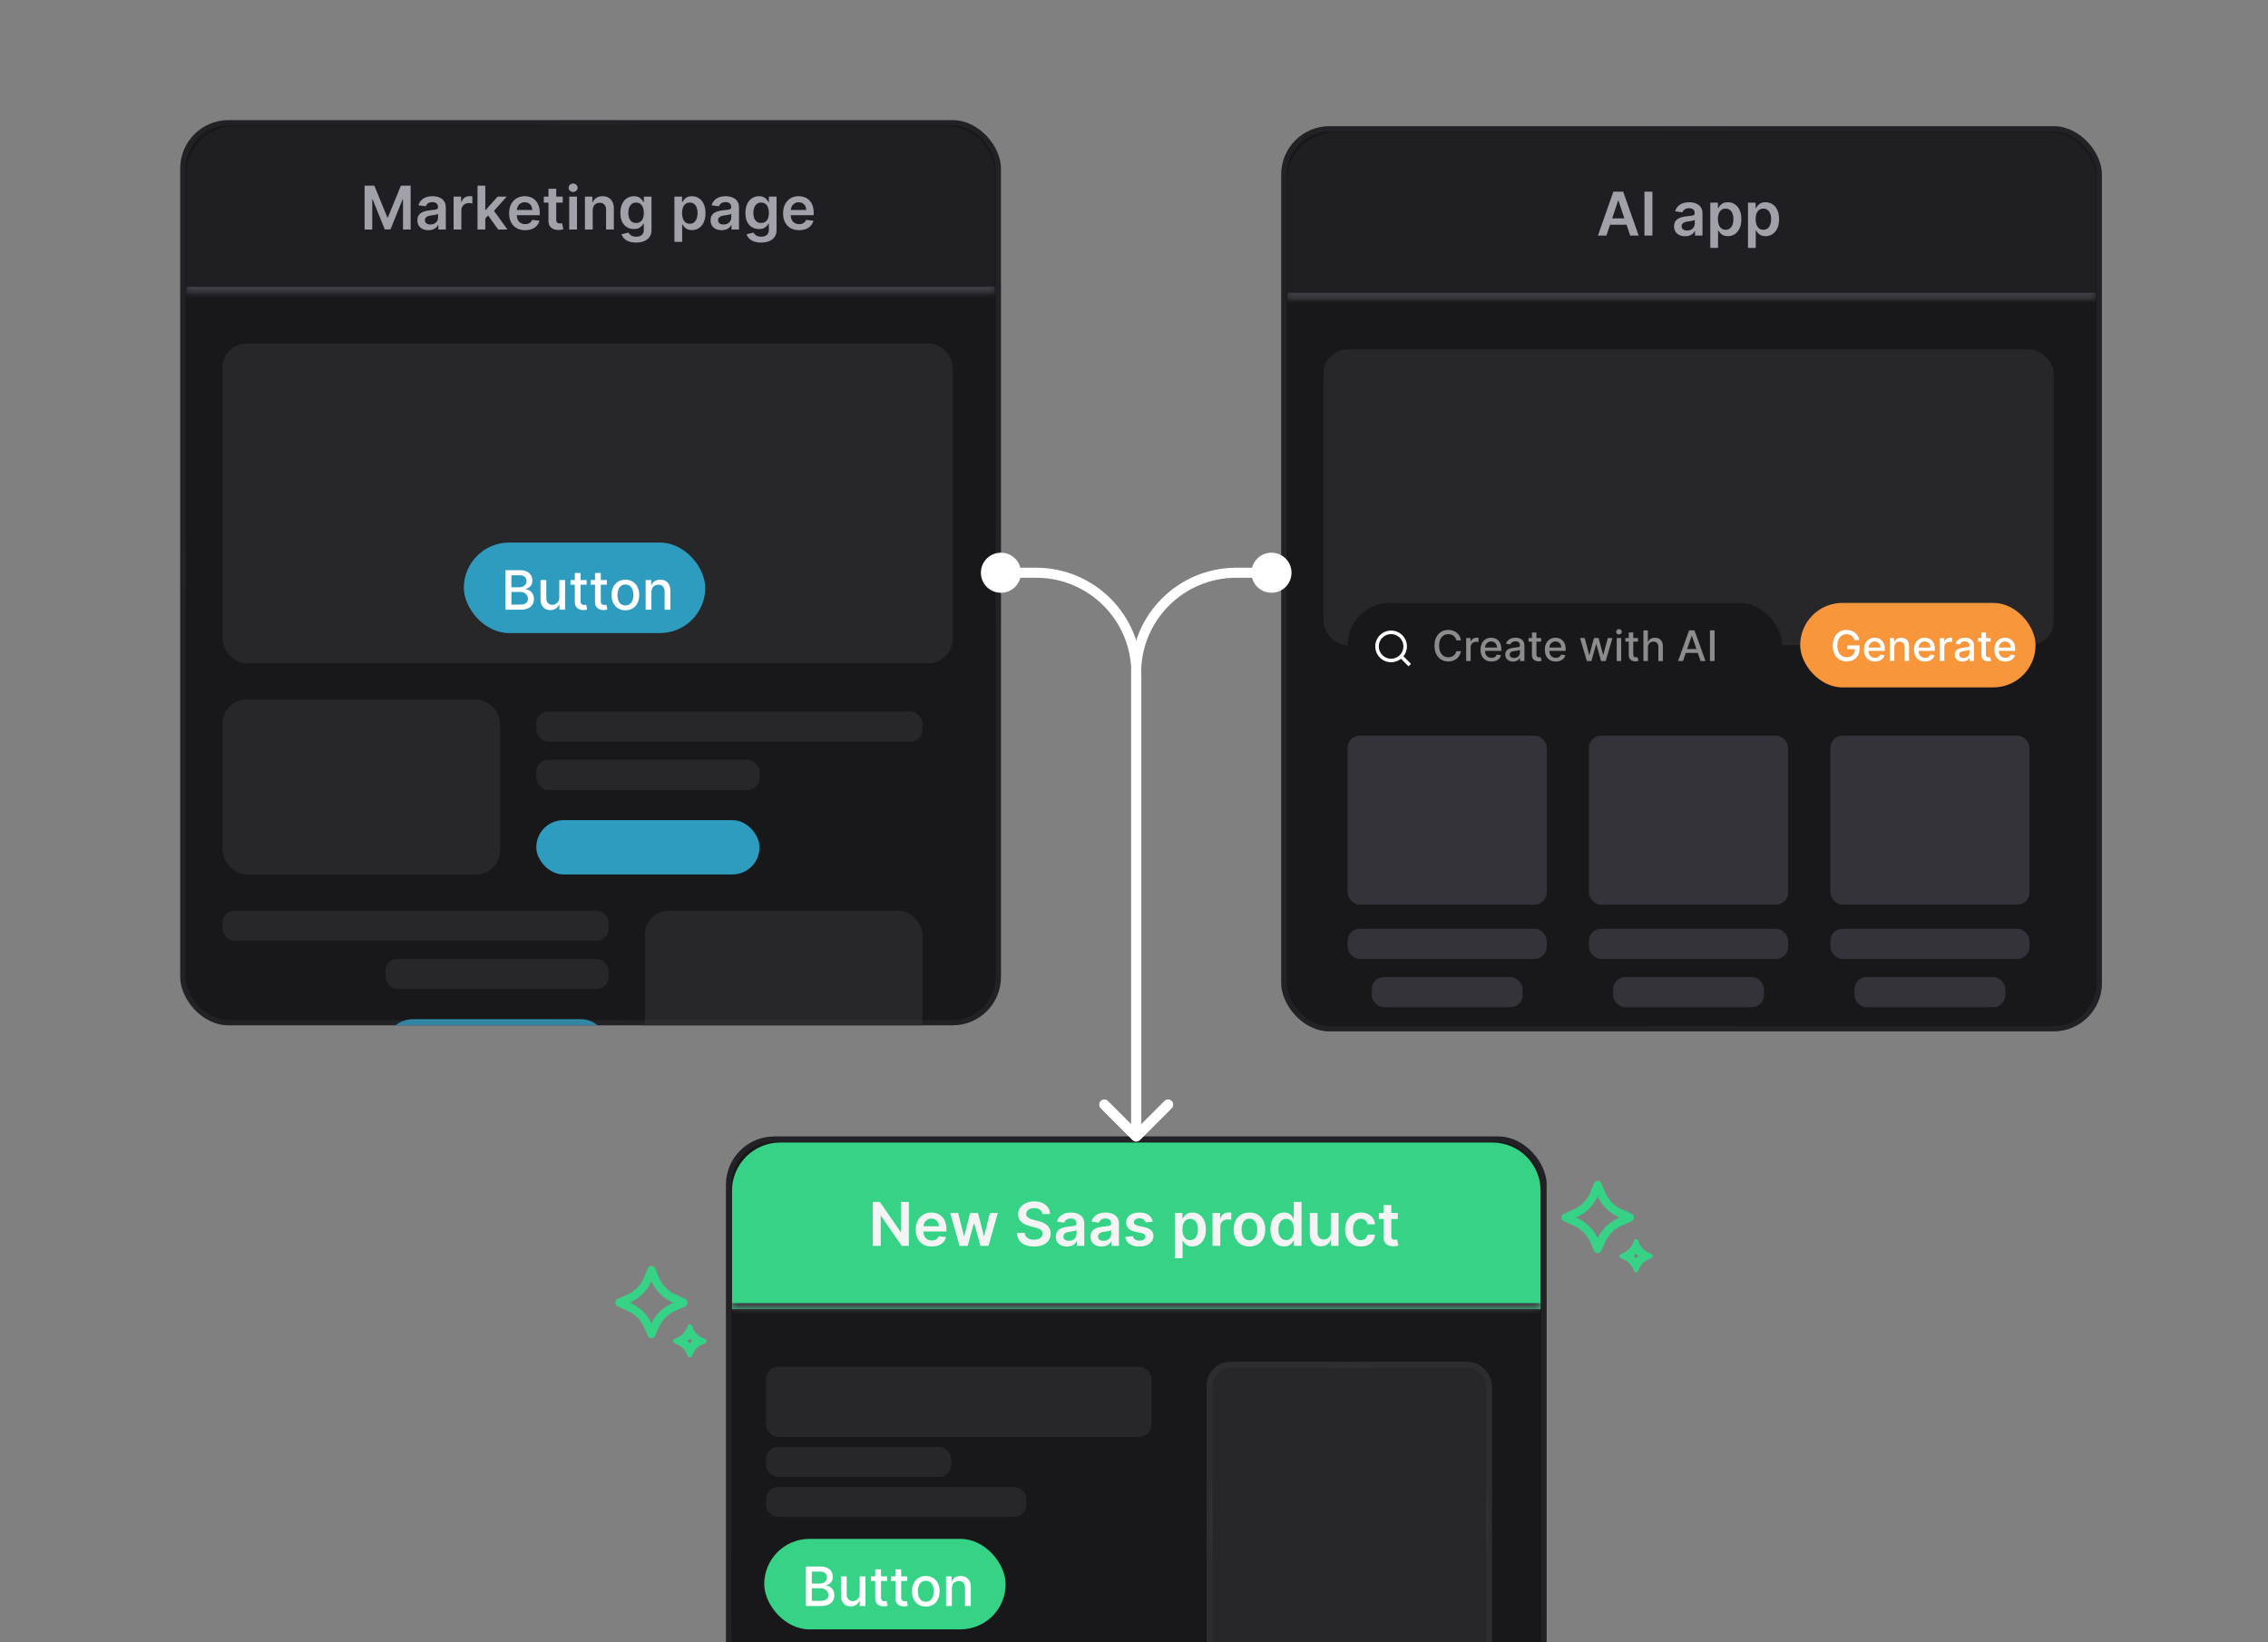 <svg width="453" height="328" viewBox="0 0 453 328" fill="none" xmlns="http://www.w3.org/2000/svg">
<rect x="0" y="0" width="453" height="328" fill="#808080" stroke="none"/>
<g clip-path="url(#clip0_9_1032)">
<g clip-path="url(#clip1_9_1032)">
<rect x="36" y="24" width="163.921" height="180.795" rx="9.642" fill="#18181B"/>
<mask id="path-3-inside-1_9_1032" fill="white">
<path d="M37.205 34.848C37.205 29.522 41.522 25.205 46.848 25.205H189.073C194.398 25.205 198.715 29.522 198.715 34.848V58.49H37.205V34.848Z"/>
</mask>
<path d="M37.205 34.848C37.205 29.522 41.522 25.205 46.848 25.205H189.073C194.398 25.205 198.715 29.522 198.715 34.848V58.49H37.205V34.848Z" fill="#1F1F23"/>
<path d="M37.205 25.205H198.715H37.205ZM198.715 59.695H37.205V57.285H198.715V59.695ZM37.205 58.49V25.205V58.49ZM198.715 25.205V58.49V25.205Z" fill="#3F3F46" mask="url(#path-3-inside-1_9_1032)"/>
<path d="M72.825 37.082H74.768L77.37 43.434H77.473L80.076 37.082H82.019V45.848H80.495V39.825H80.414L77.991 45.822H76.853L74.43 39.813H74.349V45.848H72.825V37.082ZM85.571 45.98C85.155 45.98 84.779 45.906 84.445 45.758C84.115 45.606 83.852 45.384 83.658 45.09C83.467 44.796 83.371 44.434 83.371 44.003C83.371 43.632 83.44 43.325 83.577 43.083C83.714 42.84 83.9 42.646 84.137 42.501C84.374 42.355 84.641 42.245 84.938 42.171C85.237 42.094 85.547 42.038 85.867 42.004C86.252 41.964 86.564 41.928 86.804 41.897C87.044 41.863 87.218 41.811 87.326 41.743C87.437 41.672 87.493 41.562 87.493 41.413V41.388C87.493 41.065 87.397 40.816 87.206 40.639C87.015 40.462 86.74 40.373 86.38 40.373C86.001 40.373 85.7 40.456 85.477 40.622C85.257 40.787 85.109 40.983 85.032 41.208L83.585 41.002C83.699 40.603 83.888 40.269 84.15 40.001C84.413 39.73 84.734 39.527 85.113 39.393C85.493 39.256 85.912 39.188 86.372 39.188C86.688 39.188 87.004 39.225 87.317 39.299C87.631 39.373 87.918 39.496 88.178 39.667C88.438 39.835 88.646 40.065 88.803 40.356C88.963 40.647 89.043 41.011 89.043 41.448V45.848H87.553V44.944H87.502C87.407 45.127 87.275 45.298 87.103 45.458C86.935 45.615 86.723 45.742 86.466 45.839C86.212 45.933 85.914 45.98 85.571 45.98ZM85.974 44.842C86.285 44.842 86.554 44.781 86.782 44.658C87.011 44.532 87.186 44.367 87.309 44.161C87.434 43.956 87.497 43.732 87.497 43.489V42.715C87.449 42.755 87.366 42.792 87.249 42.826C87.135 42.86 87.007 42.89 86.864 42.916C86.721 42.941 86.58 42.964 86.44 42.984C86.3 43.004 86.179 43.021 86.076 43.036C85.845 43.067 85.638 43.118 85.456 43.19C85.273 43.261 85.129 43.361 85.023 43.489C84.918 43.615 84.865 43.778 84.865 43.977C84.865 44.263 84.969 44.478 85.177 44.623C85.386 44.769 85.651 44.842 85.974 44.842ZM90.6 45.848V39.273H92.103V40.369H92.171C92.291 39.989 92.497 39.697 92.788 39.492C93.082 39.283 93.417 39.179 93.793 39.179C93.879 39.179 93.975 39.183 94.08 39.192C94.189 39.198 94.278 39.208 94.35 39.222V40.647C94.284 40.624 94.18 40.604 94.037 40.587C93.898 40.567 93.762 40.557 93.631 40.557C93.348 40.557 93.094 40.619 92.869 40.741C92.646 40.861 92.471 41.028 92.343 41.242C92.214 41.456 92.15 41.703 92.15 41.983V45.848H90.6ZM96.792 43.785L96.787 41.914H97.036L99.398 39.273H101.209L98.303 42.509H97.982L96.792 43.785ZM95.379 45.848V37.082H96.929V45.848H95.379ZM99.505 45.848L97.365 42.856L98.41 41.764L101.359 45.848H99.505ZM104.881 45.976C104.222 45.976 103.653 45.839 103.173 45.565C102.697 45.288 102.33 44.898 102.073 44.392C101.817 43.885 101.688 43.287 101.688 42.599C101.688 41.923 101.817 41.329 102.073 40.818C102.333 40.305 102.696 39.905 103.161 39.62C103.626 39.332 104.172 39.188 104.8 39.188C105.205 39.188 105.587 39.253 105.947 39.385C106.309 39.513 106.629 39.713 106.906 39.984C107.185 40.255 107.405 40.6 107.565 41.02C107.725 41.436 107.805 41.933 107.805 42.509V42.984H102.416V41.94H106.319C106.317 41.643 106.252 41.379 106.127 41.148C106.001 40.914 105.826 40.73 105.6 40.596C105.378 40.462 105.118 40.395 104.821 40.395C104.505 40.395 104.226 40.472 103.987 40.626C103.747 40.777 103.56 40.977 103.426 41.225C103.295 41.471 103.228 41.74 103.225 42.034V42.946C103.225 43.328 103.295 43.656 103.435 43.93C103.574 44.201 103.77 44.41 104.021 44.555C104.272 44.698 104.566 44.769 104.903 44.769C105.128 44.769 105.332 44.738 105.515 44.675C105.697 44.609 105.856 44.514 105.99 44.388C106.124 44.263 106.225 44.107 106.294 43.922L107.74 44.084C107.649 44.467 107.475 44.8 107.218 45.086C106.964 45.368 106.639 45.588 106.242 45.745C105.846 45.899 105.392 45.976 104.881 45.976ZM112.398 39.273V40.472H108.619V39.273H112.398ZM109.552 37.698H111.101V43.87C111.101 44.078 111.133 44.238 111.196 44.35C111.261 44.458 111.347 44.532 111.452 44.572C111.558 44.612 111.675 44.632 111.803 44.632C111.9 44.632 111.989 44.625 112.069 44.611C112.151 44.596 112.214 44.584 112.257 44.572L112.518 45.783C112.435 45.812 112.317 45.843 112.163 45.878C112.012 45.912 111.826 45.932 111.606 45.938C111.218 45.949 110.869 45.891 110.558 45.762C110.247 45.631 110 45.428 109.817 45.154C109.638 44.88 109.549 44.538 109.552 44.127V37.698ZM113.694 45.848V39.273H115.244V45.848H113.694ZM114.473 38.34C114.228 38.34 114.017 38.259 113.84 38.096C113.663 37.931 113.574 37.732 113.574 37.501C113.574 37.267 113.663 37.069 113.84 36.906C114.017 36.741 114.228 36.658 114.473 36.658C114.721 36.658 114.933 36.741 115.107 36.906C115.284 37.069 115.372 37.267 115.372 37.501C115.372 37.732 115.284 37.931 115.107 38.096C114.933 38.259 114.721 38.34 114.473 38.34ZM118.386 41.995V45.848H116.837V39.273H118.318V40.39H118.395C118.546 40.022 118.787 39.73 119.118 39.513C119.452 39.296 119.864 39.188 120.355 39.188C120.809 39.188 121.204 39.285 121.541 39.479C121.88 39.673 122.143 39.954 122.328 40.322C122.517 40.69 122.609 41.137 122.607 41.662V45.848H121.057V41.901C121.057 41.462 120.943 41.118 120.715 40.87C120.489 40.622 120.177 40.497 119.777 40.497C119.506 40.497 119.265 40.557 119.054 40.677C118.846 40.794 118.682 40.964 118.562 41.187C118.445 41.409 118.386 41.679 118.386 41.995ZM127.041 48.45C126.484 48.45 126.006 48.374 125.607 48.223C125.207 48.075 124.886 47.875 124.644 47.624C124.401 47.373 124.233 47.095 124.139 46.789L125.534 46.451C125.597 46.58 125.688 46.706 125.808 46.832C125.928 46.961 126.089 47.066 126.292 47.149C126.497 47.234 126.755 47.277 127.066 47.277C127.506 47.277 127.87 47.17 128.158 46.956C128.446 46.745 128.59 46.397 128.59 45.912V44.666H128.513C128.433 44.826 128.316 44.99 128.162 45.158C128.011 45.327 127.81 45.468 127.559 45.582C127.31 45.696 126.998 45.754 126.621 45.754C126.116 45.754 125.658 45.635 125.247 45.398C124.839 45.158 124.514 44.802 124.272 44.328C124.032 43.852 123.912 43.255 123.912 42.539C123.912 41.817 124.032 41.208 124.272 40.711C124.514 40.212 124.841 39.834 125.252 39.577C125.663 39.318 126.121 39.188 126.626 39.188C127.011 39.188 127.328 39.253 127.576 39.385C127.827 39.513 128.027 39.669 128.175 39.851C128.323 40.031 128.436 40.201 128.513 40.361H128.599V39.273H130.127V45.955C130.127 46.517 129.993 46.982 129.724 47.35C129.456 47.718 129.09 47.993 128.624 48.176C128.159 48.359 127.631 48.45 127.041 48.45ZM127.054 44.538C127.382 44.538 127.661 44.458 127.893 44.298C128.124 44.138 128.299 43.909 128.419 43.609C128.539 43.309 128.599 42.95 128.599 42.531C128.599 42.117 128.539 41.754 128.419 41.443C128.302 41.132 128.128 40.891 127.897 40.72C127.669 40.546 127.387 40.459 127.054 40.459C126.708 40.459 126.42 40.549 126.189 40.729C125.958 40.908 125.784 41.155 125.667 41.469C125.55 41.78 125.491 42.134 125.491 42.531C125.491 42.933 125.55 43.285 125.667 43.588C125.787 43.887 125.962 44.121 126.193 44.29C126.427 44.455 126.714 44.538 127.054 44.538ZM134.704 48.313V39.273H136.228V40.361H136.318C136.398 40.201 136.511 40.031 136.656 39.851C136.802 39.669 136.999 39.513 137.247 39.385C137.495 39.253 137.812 39.188 138.197 39.188C138.705 39.188 139.163 39.318 139.571 39.577C139.982 39.834 140.307 40.215 140.547 40.72C140.789 41.222 140.911 41.839 140.911 42.569C140.911 43.291 140.792 43.904 140.555 44.41C140.319 44.915 139.996 45.3 139.588 45.565C139.18 45.831 138.718 45.963 138.201 45.963C137.825 45.963 137.512 45.9 137.264 45.775C137.016 45.649 136.816 45.498 136.665 45.321C136.516 45.141 136.401 44.972 136.318 44.812H136.254V48.313H134.704ZM136.224 42.56C136.224 42.986 136.284 43.358 136.404 43.678C136.526 43.997 136.702 44.247 136.93 44.427C137.161 44.604 137.441 44.692 137.769 44.692C138.111 44.692 138.398 44.601 138.629 44.418C138.861 44.233 139.035 43.98 139.152 43.66C139.271 43.338 139.331 42.971 139.331 42.56C139.331 42.152 139.273 41.79 139.156 41.473C139.039 41.157 138.865 40.908 138.634 40.729C138.403 40.549 138.114 40.459 137.769 40.459C137.438 40.459 137.157 40.546 136.926 40.72C136.695 40.894 136.519 41.138 136.399 41.452C136.282 41.766 136.224 42.135 136.224 42.56ZM144.129 45.98C143.713 45.98 143.338 45.906 143.004 45.758C142.673 45.606 142.41 45.384 142.216 45.09C142.025 44.796 141.929 44.434 141.929 44.003C141.929 43.632 141.998 43.325 142.135 43.083C142.272 42.84 142.459 42.646 142.696 42.501C142.932 42.355 143.199 42.245 143.496 42.171C143.796 42.094 144.105 42.038 144.425 42.004C144.81 41.964 145.122 41.928 145.362 41.897C145.602 41.863 145.776 41.811 145.884 41.743C145.996 41.672 146.051 41.562 146.051 41.413V41.388C146.051 41.065 145.956 40.816 145.764 40.639C145.573 40.462 145.298 40.373 144.938 40.373C144.559 40.373 144.258 40.456 144.035 40.622C143.816 40.787 143.667 40.983 143.59 41.208L142.143 41.002C142.258 40.603 142.446 40.269 142.708 40.001C142.971 39.73 143.292 39.527 143.671 39.393C144.051 39.256 144.47 39.188 144.93 39.188C145.247 39.188 145.562 39.225 145.876 39.299C146.19 39.373 146.476 39.496 146.736 39.667C146.996 39.835 147.204 40.065 147.361 40.356C147.521 40.647 147.601 41.011 147.601 41.448V45.848H146.111V44.944H146.06C145.966 45.127 145.833 45.298 145.662 45.458C145.493 45.615 145.281 45.742 145.024 45.839C144.77 45.933 144.472 45.98 144.129 45.98ZM144.532 44.842C144.843 44.842 145.112 44.781 145.341 44.658C145.569 44.532 145.744 44.367 145.867 44.161C145.993 43.956 146.055 43.732 146.055 43.489V42.715C146.007 42.755 145.924 42.792 145.807 42.826C145.693 42.86 145.565 42.89 145.422 42.916C145.279 42.941 145.138 42.964 144.998 42.984C144.858 43.004 144.737 43.021 144.634 43.036C144.403 43.067 144.196 43.118 144.014 43.19C143.831 43.261 143.687 43.361 143.582 43.489C143.476 43.615 143.423 43.778 143.423 43.977C143.423 44.263 143.527 44.478 143.736 44.623C143.944 44.769 144.209 44.842 144.532 44.842ZM152.018 48.45C151.461 48.45 150.983 48.374 150.584 48.223C150.184 48.075 149.863 47.875 149.621 47.624C149.378 47.373 149.21 47.095 149.116 46.789L150.511 46.451C150.574 46.58 150.665 46.706 150.785 46.832C150.905 46.961 151.066 47.066 151.269 47.149C151.474 47.234 151.732 47.277 152.043 47.277C152.483 47.277 152.847 47.17 153.135 46.956C153.423 46.745 153.567 46.397 153.567 45.912V44.666H153.49C153.41 44.826 153.293 44.99 153.139 45.158C152.988 45.327 152.787 45.468 152.536 45.582C152.287 45.696 151.975 45.754 151.598 45.754C151.093 45.754 150.635 45.635 150.224 45.398C149.816 45.158 149.491 44.802 149.249 44.328C149.009 43.852 148.889 43.255 148.889 42.539C148.889 41.817 149.009 41.208 149.249 40.711C149.491 40.212 149.818 39.834 150.229 39.577C150.64 39.318 151.098 39.188 151.603 39.188C151.988 39.188 152.305 39.253 152.553 39.385C152.804 39.513 153.004 39.669 153.152 39.851C153.3 40.031 153.413 40.201 153.49 40.361H153.576V39.273H155.104V45.955C155.104 46.517 154.97 46.982 154.701 47.35C154.433 47.718 154.067 47.993 153.601 48.176C153.136 48.359 152.608 48.45 152.018 48.45ZM152.031 44.538C152.359 44.538 152.638 44.458 152.87 44.298C153.101 44.138 153.276 43.909 153.396 43.609C153.516 43.309 153.576 42.95 153.576 42.531C153.576 42.117 153.516 41.754 153.396 41.443C153.279 41.132 153.105 40.891 152.874 40.72C152.646 40.546 152.364 40.459 152.031 40.459C151.685 40.459 151.397 40.549 151.166 40.729C150.935 40.908 150.761 41.155 150.644 41.469C150.527 41.78 150.468 42.134 150.468 42.531C150.468 42.933 150.527 43.285 150.644 43.588C150.764 43.887 150.939 44.121 151.17 44.29C151.404 44.455 151.691 44.538 152.031 44.538ZM159.602 45.976C158.943 45.976 158.374 45.839 157.894 45.565C157.418 45.288 157.051 44.898 156.794 44.392C156.538 43.885 156.409 43.287 156.409 42.599C156.409 41.923 156.538 41.329 156.794 40.818C157.054 40.305 157.417 39.905 157.882 39.62C158.347 39.332 158.893 39.188 159.521 39.188C159.926 39.188 160.308 39.253 160.668 39.385C161.03 39.513 161.35 39.713 161.627 39.984C161.906 40.255 162.126 40.6 162.286 41.02C162.446 41.436 162.526 41.933 162.526 42.509V42.984H157.137V41.94H161.04C161.038 41.643 160.973 41.379 160.848 41.148C160.722 40.914 160.547 40.73 160.321 40.596C160.099 40.462 159.839 40.395 159.542 40.395C159.226 40.395 158.947 40.472 158.708 40.626C158.468 40.777 158.281 40.977 158.147 41.225C158.016 41.471 157.949 41.74 157.946 42.034V42.946C157.946 43.328 158.016 43.656 158.156 43.93C158.295 44.201 158.491 44.41 158.742 44.555C158.993 44.698 159.287 44.769 159.624 44.769C159.849 44.769 160.053 44.738 160.236 44.675C160.418 44.609 160.577 44.514 160.711 44.388C160.845 44.263 160.946 44.107 161.015 43.922L162.461 44.084C162.37 44.467 162.196 44.8 161.939 45.086C161.685 45.368 161.36 45.588 160.963 45.745C160.567 45.899 160.113 45.976 159.602 45.976Z" fill="#A1A1AA"/>
<rect x="44.437" y="68.596" width="145.841" height="63.881" rx="4.821" fill="#27272A"/>
<rect x="44.437" y="139.708" width="55.444" height="34.954" rx="4.821" fill="#27272A"/>
<rect x="107.113" y="142.119" width="77.139" height="6.026" rx="2.411" fill="#27272A"/>
<rect x="44.437" y="181.894" width="77.139" height="6.026" rx="2.411" fill="#27272A"/>
<rect x="107.113" y="151.761" width="44.596" height="6.026" rx="2.411" fill="#27272A"/>
<rect x="76.98" y="191.536" width="44.596" height="6.026" rx="2.411" fill="#27272A"/>
<rect x="107.113" y="163.814" width="44.596" height="10.848" rx="5.424" fill="#2E9CBE"/>
<rect x="76.98" y="203.589" width="44.596" height="10.848" rx="5.424" fill="#2E9CBE"/>
<rect x="128.808" y="181.894" width="55.444" height="34.954" rx="4.821" fill="#27272A"/>
<rect x="92.649" y="108.371" width="48.212" height="18.079" rx="9.04" fill="#2E9CBE"/>
<path d="M100.959 121.781V113.892H103.848C104.408 113.892 104.872 113.985 105.239 114.17C105.606 114.352 105.881 114.6 106.063 114.913C106.245 115.224 106.337 115.574 106.337 115.965C106.337 116.293 106.276 116.571 106.156 116.797C106.035 117.02 105.873 117.2 105.67 117.336C105.47 117.47 105.249 117.567 105.008 117.629V117.706C105.27 117.719 105.525 117.803 105.774 117.96C106.026 118.114 106.234 118.334 106.398 118.619C106.563 118.904 106.645 119.251 106.645 119.659C106.645 120.062 106.55 120.424 106.36 120.745C106.172 121.064 105.882 121.317 105.489 121.504C105.096 121.689 104.594 121.781 103.983 121.781H100.959ZM102.149 120.761H103.867C104.438 120.761 104.846 120.65 105.092 120.429C105.339 120.209 105.462 119.932 105.462 119.601C105.462 119.352 105.399 119.124 105.273 118.915C105.148 118.707 104.968 118.542 104.734 118.419C104.503 118.295 104.228 118.234 103.91 118.234H102.149V120.761ZM102.149 117.305H103.744C104.011 117.305 104.251 117.254 104.465 117.151C104.68 117.048 104.851 116.905 104.977 116.72C105.105 116.532 105.169 116.311 105.169 116.057C105.169 115.731 105.055 115.458 104.827 115.237C104.598 115.016 104.248 114.905 103.775 114.905H102.149V117.305ZM111.712 119.328V115.865H112.868V121.781H111.735V120.757H111.674C111.538 121.073 111.319 121.336 111.019 121.547C110.721 121.755 110.35 121.859 109.906 121.859C109.526 121.859 109.189 121.775 108.896 121.608C108.606 121.439 108.378 121.188 108.211 120.857C108.046 120.526 107.964 120.116 107.964 119.628V115.865H109.116V119.489C109.116 119.893 109.228 120.214 109.451 120.452C109.675 120.691 109.965 120.811 110.322 120.811C110.537 120.811 110.752 120.757 110.965 120.649C111.181 120.541 111.359 120.378 111.5 120.16C111.644 119.941 111.715 119.664 111.712 119.328ZM117.178 115.865V116.789H113.946V115.865H117.178ZM114.812 114.447H115.964V120.044C115.964 120.268 115.998 120.436 116.064 120.549C116.131 120.659 116.217 120.735 116.322 120.776C116.43 120.815 116.547 120.834 116.673 120.834C116.765 120.834 116.846 120.827 116.916 120.815C116.985 120.802 117.039 120.791 117.077 120.784L117.285 121.735C117.219 121.761 117.124 121.787 117 121.812C116.877 121.841 116.723 121.856 116.538 121.859C116.235 121.864 115.953 121.81 115.691 121.697C115.429 121.584 115.217 121.409 115.055 121.173C114.893 120.937 114.812 120.64 114.812 120.283V114.447ZM121.214 115.865V116.789H117.982V115.865H121.214ZM118.848 114.447H120V120.044C120 120.268 120.034 120.436 120.1 120.549C120.167 120.659 120.253 120.735 120.359 120.776C120.466 120.815 120.583 120.834 120.709 120.834C120.802 120.834 120.882 120.827 120.952 120.815C121.021 120.802 121.075 120.791 121.114 120.784L121.322 121.735C121.255 121.761 121.16 121.787 121.036 121.812C120.913 121.841 120.759 121.856 120.574 121.859C120.271 121.864 119.989 121.81 119.727 121.697C119.465 121.584 119.253 121.409 119.091 121.173C118.929 120.937 118.848 120.64 118.848 120.283V114.447ZM124.917 121.901C124.362 121.901 123.878 121.774 123.464 121.52C123.051 121.265 122.73 120.91 122.501 120.452C122.273 119.995 122.158 119.461 122.158 118.85C122.158 118.236 122.273 117.699 122.501 117.24C122.73 116.78 123.051 116.423 123.464 116.169C123.878 115.915 124.362 115.788 124.917 115.788C125.471 115.788 125.955 115.915 126.369 116.169C126.782 116.423 127.103 116.78 127.332 117.24C127.56 117.699 127.675 118.236 127.675 118.85C127.675 119.461 127.56 119.995 127.332 120.452C127.103 120.91 126.782 121.265 126.369 121.52C125.955 121.774 125.471 121.901 124.917 121.901ZM124.92 120.934C125.28 120.934 125.578 120.839 125.814 120.649C126.05 120.459 126.225 120.206 126.338 119.89C126.454 119.574 126.511 119.226 126.511 118.846C126.511 118.469 126.454 118.122 126.338 117.806C126.225 117.488 126.05 117.232 125.814 117.039C125.578 116.847 125.28 116.751 124.92 116.751C124.558 116.751 124.258 116.847 124.019 117.039C123.783 117.232 123.607 117.488 123.491 117.806C123.378 118.122 123.322 118.469 123.322 118.846C123.322 119.226 123.378 119.574 123.491 119.89C123.607 120.206 123.783 120.459 124.019 120.649C124.258 120.839 124.558 120.934 124.92 120.934ZM130.112 118.268V121.781H128.96V115.865H130.066V116.828H130.139C130.275 116.514 130.488 116.263 130.779 116.073C131.071 115.883 131.44 115.788 131.884 115.788C132.287 115.788 132.64 115.872 132.944 116.042C133.247 116.209 133.482 116.458 133.648 116.789C133.815 117.12 133.899 117.53 133.899 118.018V121.781H132.747V118.157C132.747 117.728 132.635 117.393 132.412 117.151C132.189 116.907 131.882 116.785 131.491 116.785C131.224 116.785 130.987 116.843 130.779 116.959C130.573 117.074 130.41 117.244 130.289 117.467C130.171 117.688 130.112 117.955 130.112 118.268Z" fill="white"/>
</g>
<rect x="36.529" y="24.529" width="162.863" height="179.737" rx="9.114" stroke="url(#paint0_angular_9_1032)" stroke-opacity="0.25" stroke-width="1.058"/>
<g clip-path="url(#clip2_9_1032)">
<rect x="145" y="227" width="163.921" height="180.795" rx="9.642" fill="#18181B"/>
<mask id="path-19-inside-2_9_1032" fill="white">
<path d="M146.205 237.848C146.205 232.522 150.522 228.205 155.848 228.205H298.073C303.398 228.205 307.715 232.522 307.715 237.848V261.49H146.205V237.848Z"/>
</mask>
<path d="M146.205 237.848C146.205 232.522 150.522 228.205 155.848 228.205H298.073C303.398 228.205 307.715 232.522 307.715 237.848V261.49H146.205V237.848Z" fill="#36d387"/>
<path d="M146.205 228.205H307.715H146.205ZM307.715 262.695H146.205V260.285H307.715V262.695ZM146.205 261.49V228.205V261.49ZM307.715 228.205V261.49V228.205Z" fill="#3F3F46" mask="url(#path-19-inside-2_9_1032)"/>
<path d="M181.528 240.082V248.848H180.116L175.986 242.877H175.913V248.848H174.325V240.082H175.746L179.872 246.057H179.949V240.082H181.528ZM186.101 248.976C185.442 248.976 184.872 248.839 184.393 248.565C183.916 248.288 183.55 247.897 183.293 247.392C183.036 246.884 182.908 246.287 182.908 245.599C182.908 244.923 183.036 244.329 183.293 243.818C183.553 243.305 183.915 242.905 184.38 242.62C184.845 242.332 185.392 242.188 186.019 242.188C186.425 242.188 186.807 242.253 187.166 242.385C187.529 242.513 187.848 242.713 188.125 242.984C188.405 243.255 188.625 243.6 188.784 244.02C188.944 244.436 189.024 244.933 189.024 245.509V245.984H183.635V244.94H187.539C187.536 244.643 187.472 244.379 187.346 244.148C187.221 243.914 187.045 243.73 186.82 243.596C186.597 243.462 186.338 243.395 186.041 243.395C185.724 243.395 185.446 243.472 185.206 243.626C184.966 243.777 184.78 243.977 184.645 244.225C184.514 244.47 184.447 244.74 184.444 245.034V245.946C184.444 246.328 184.514 246.656 184.654 246.93C184.794 247.201 184.989 247.41 185.24 247.555C185.491 247.698 185.785 247.769 186.122 247.769C186.348 247.769 186.552 247.738 186.734 247.675C186.917 247.609 187.075 247.514 187.209 247.388C187.343 247.263 187.445 247.107 187.513 246.922L188.96 247.084C188.869 247.467 188.694 247.8 188.438 248.086C188.184 248.368 187.858 248.588 187.462 248.745C187.065 248.899 186.611 248.976 186.101 248.976ZM191.656 248.848L189.799 242.273H191.378L192.534 246.896H192.594L193.775 242.273H195.337L196.519 246.87H196.583L197.721 242.273H199.305L197.443 248.848H195.83L194.597 244.405H194.507L193.274 248.848H191.656ZM208.209 242.492C208.169 242.118 208.001 241.827 207.704 241.618C207.41 241.41 207.028 241.306 206.557 241.306C206.226 241.306 205.942 241.356 205.705 241.456C205.468 241.556 205.287 241.691 205.161 241.862C205.036 242.034 204.972 242.229 204.969 242.449C204.969 242.631 205.01 242.79 205.093 242.924C205.179 243.058 205.294 243.172 205.44 243.266C205.585 243.358 205.746 243.435 205.923 243.497C206.1 243.56 206.279 243.613 206.458 243.656L207.28 243.861C207.611 243.938 207.929 244.042 208.235 244.174C208.543 244.305 208.818 244.47 209.061 244.67C209.306 244.87 209.5 245.111 209.643 245.394C209.785 245.676 209.857 246.007 209.857 246.387C209.857 246.9 209.725 247.352 209.463 247.743C209.2 248.131 208.821 248.435 208.324 248.655C207.831 248.872 207.233 248.98 206.531 248.98C205.849 248.98 205.257 248.875 204.755 248.664C204.255 248.452 203.865 248.144 203.582 247.739C203.302 247.334 203.151 246.84 203.128 246.258H204.691C204.713 246.563 204.808 246.817 204.973 247.02C205.139 247.223 205.354 247.374 205.619 247.474C205.888 247.574 206.187 247.624 206.518 247.624C206.863 247.624 207.166 247.572 207.426 247.469C207.688 247.364 207.894 247.218 208.042 247.033C208.19 246.845 208.266 246.625 208.269 246.374C208.266 246.145 208.199 245.957 208.068 245.809C207.936 245.657 207.752 245.532 207.516 245.432C207.282 245.329 207.008 245.238 206.694 245.158L205.696 244.901C204.975 244.716 204.404 244.435 203.984 244.058C203.568 243.679 203.359 243.175 203.359 242.547C203.359 242.031 203.499 241.578 203.779 241.19C204.061 240.802 204.445 240.501 204.93 240.287C205.415 240.07 205.965 239.962 206.578 239.962C207.2 239.962 207.745 240.07 208.213 240.287C208.684 240.501 209.054 240.799 209.322 241.182C209.59 241.561 209.728 241.998 209.737 242.492H208.209ZM213.096 248.98C212.679 248.98 212.304 248.906 211.97 248.758C211.639 248.607 211.377 248.384 211.183 248.09C210.991 247.796 210.896 247.434 210.896 247.003C210.896 246.632 210.964 246.325 211.101 246.083C211.238 245.84 211.425 245.646 211.662 245.501C211.899 245.355 212.166 245.245 212.462 245.171C212.762 245.094 213.072 245.038 213.391 245.004C213.776 244.964 214.089 244.928 214.328 244.897C214.568 244.863 214.742 244.811 214.851 244.743C214.962 244.672 215.018 244.562 215.018 244.413V244.388C215.018 244.065 214.922 243.816 214.731 243.639C214.54 243.462 214.264 243.373 213.905 243.373C213.525 243.373 213.224 243.456 213.002 243.622C212.782 243.787 212.634 243.983 212.556 244.208L211.11 244.002C211.224 243.603 211.412 243.269 211.675 243.001C211.937 242.73 212.258 242.527 212.638 242.393C213.017 242.256 213.437 242.188 213.896 242.188C214.213 242.188 214.528 242.225 214.842 242.299C215.156 242.373 215.443 242.496 215.702 242.667C215.962 242.835 216.17 243.065 216.327 243.356C216.487 243.647 216.567 244.011 216.567 244.448V248.848H215.078V247.945H215.026C214.932 248.127 214.799 248.298 214.628 248.458C214.46 248.615 214.247 248.742 213.99 248.839C213.736 248.933 213.438 248.98 213.096 248.98ZM213.498 247.842C213.809 247.842 214.079 247.78 214.307 247.658C214.535 247.532 214.711 247.367 214.834 247.161C214.959 246.956 215.022 246.732 215.022 246.489V245.715C214.973 245.755 214.891 245.792 214.774 245.826C214.659 245.86 214.531 245.89 214.388 245.916C214.246 245.941 214.104 245.964 213.965 245.984C213.825 246.004 213.704 246.021 213.601 246.036C213.37 246.067 213.163 246.118 212.98 246.19C212.798 246.261 212.653 246.361 212.548 246.489C212.442 246.615 212.39 246.777 212.39 246.977C212.39 247.263 212.494 247.478 212.702 247.624C212.91 247.769 213.176 247.842 213.498 247.842ZM220.017 248.98C219.6 248.98 219.225 248.906 218.891 248.758C218.56 248.607 218.298 248.384 218.104 248.09C217.912 247.796 217.817 247.434 217.817 247.003C217.817 246.632 217.885 246.325 218.022 246.083C218.159 245.84 218.346 245.646 218.583 245.501C218.82 245.355 219.087 245.245 219.383 245.171C219.683 245.094 219.993 245.038 220.312 245.004C220.697 244.964 221.01 244.928 221.25 244.897C221.489 244.863 221.663 244.811 221.772 244.743C221.883 244.672 221.939 244.562 221.939 244.413V244.388C221.939 244.065 221.843 243.816 221.652 243.639C221.461 243.462 221.185 243.373 220.826 243.373C220.446 243.373 220.145 243.456 219.923 243.622C219.703 243.787 219.555 243.983 219.478 244.208L218.031 244.002C218.145 243.603 218.333 243.269 218.596 243.001C218.858 242.73 219.179 242.527 219.559 242.393C219.938 242.256 220.358 242.188 220.817 242.188C221.134 242.188 221.449 242.225 221.763 242.299C222.077 242.373 222.364 242.496 222.623 242.667C222.883 242.835 223.091 243.065 223.248 243.356C223.408 243.647 223.488 244.011 223.488 244.448V248.848H221.999V247.945H221.947C221.853 248.127 221.72 248.298 221.549 248.458C221.381 248.615 221.168 248.742 220.911 248.839C220.657 248.933 220.359 248.98 220.017 248.98ZM220.419 247.842C220.73 247.842 221 247.78 221.228 247.658C221.456 247.532 221.632 247.367 221.755 247.161C221.88 246.956 221.943 246.732 221.943 246.489V245.715C221.894 245.755 221.812 245.792 221.695 245.826C221.581 245.86 221.452 245.89 221.309 245.916C221.167 245.941 221.026 245.964 220.886 245.984C220.746 246.004 220.625 246.021 220.522 246.036C220.291 246.067 220.084 246.118 219.901 246.19C219.719 246.261 219.575 246.361 219.469 246.489C219.363 246.615 219.311 246.777 219.311 246.977C219.311 247.263 219.415 247.478 219.623 247.624C219.831 247.769 220.097 247.842 220.419 247.842ZM230.242 244.011L228.83 244.165C228.79 244.022 228.72 243.888 228.62 243.763C228.523 243.637 228.392 243.536 228.226 243.459C228.061 243.382 227.858 243.343 227.618 243.343C227.296 243.343 227.025 243.413 226.805 243.553C226.588 243.693 226.481 243.874 226.484 244.097C226.481 244.288 226.551 244.443 226.694 244.563C226.839 244.683 227.079 244.781 227.413 244.859L228.534 245.098C229.156 245.232 229.619 245.445 229.921 245.736C230.226 246.027 230.381 246.408 230.383 246.879C230.381 247.293 230.259 247.658 230.02 247.974C229.783 248.288 229.453 248.534 229.031 248.711C228.609 248.888 228.123 248.976 227.576 248.976C226.771 248.976 226.123 248.808 225.632 248.471C225.142 248.131 224.849 247.659 224.755 247.054L226.266 246.909C226.334 247.205 226.48 247.429 226.702 247.581C226.925 247.732 227.215 247.808 227.571 247.808C227.939 247.808 228.235 247.732 228.457 247.581C228.683 247.429 228.795 247.243 228.795 247.02C228.795 246.832 228.723 246.676 228.577 246.553C228.435 246.431 228.212 246.337 227.909 246.271L226.788 246.036C226.157 245.904 225.691 245.683 225.388 245.372C225.086 245.058 224.936 244.662 224.939 244.182C224.936 243.777 225.046 243.426 225.269 243.129C225.494 242.83 225.806 242.599 226.206 242.436C226.608 242.27 227.072 242.188 227.597 242.188C228.367 242.188 228.974 242.352 229.416 242.68C229.861 243.008 230.137 243.452 230.242 244.011ZM234.651 251.313V242.273H236.175V243.36H236.264C236.344 243.201 236.457 243.031 236.603 242.851C236.748 242.669 236.945 242.513 237.193 242.385C237.441 242.253 237.758 242.188 238.143 242.188C238.651 242.188 239.109 242.318 239.517 242.577C239.928 242.834 240.254 243.215 240.493 243.72C240.736 244.222 240.857 244.839 240.857 245.569C240.857 246.291 240.739 246.904 240.502 247.41C240.265 247.915 239.942 248.3 239.534 248.565C239.126 248.831 238.664 248.963 238.148 248.963C237.771 248.963 237.459 248.9 237.21 248.775C236.962 248.649 236.762 248.498 236.611 248.321C236.463 248.141 236.347 247.972 236.264 247.812H236.2V251.313H234.651ZM236.17 245.56C236.17 245.986 236.23 246.358 236.35 246.678C236.473 246.997 236.648 247.247 236.876 247.427C237.108 247.604 237.387 247.692 237.715 247.692C238.058 247.692 238.345 247.601 238.576 247.418C238.807 247.233 238.981 246.98 239.098 246.66C239.218 246.338 239.278 245.971 239.278 245.56C239.278 245.152 239.219 244.79 239.102 244.473C238.985 244.157 238.811 243.908 238.58 243.729C238.349 243.549 238.061 243.459 237.715 243.459C237.384 243.459 237.103 243.546 236.872 243.72C236.641 243.894 236.466 244.138 236.346 244.452C236.229 244.766 236.17 245.135 236.17 245.56ZM242.184 248.848V242.273H243.686V243.369H243.755C243.875 242.99 244.08 242.697 244.371 242.492C244.665 242.283 245 242.179 245.377 242.179C245.462 242.179 245.558 242.183 245.664 242.192C245.772 242.198 245.862 242.208 245.933 242.222V243.647C245.868 243.624 245.764 243.604 245.621 243.587C245.481 243.567 245.345 243.557 245.214 243.557C244.932 243.557 244.678 243.619 244.452 243.741C244.23 243.861 244.054 244.028 243.926 244.242C243.797 244.456 243.733 244.703 243.733 244.983V248.848H242.184ZM249.56 248.976C248.918 248.976 248.361 248.835 247.89 248.552C247.42 248.27 247.054 247.875 246.795 247.367C246.538 246.859 246.409 246.265 246.409 245.586C246.409 244.907 246.538 244.312 246.795 243.801C247.054 243.291 247.42 242.894 247.89 242.611C248.361 242.329 248.918 242.188 249.56 242.188C250.202 242.188 250.758 242.329 251.229 242.611C251.7 242.894 252.064 243.291 252.32 243.801C252.58 244.312 252.71 244.907 252.71 245.586C252.71 246.265 252.58 246.859 252.32 247.367C252.064 247.875 251.7 248.27 251.229 248.552C250.758 248.835 250.202 248.976 249.56 248.976ZM249.568 247.735C249.916 247.735 250.207 247.639 250.441 247.448C250.675 247.254 250.849 246.994 250.964 246.669C251.081 246.344 251.139 245.981 251.139 245.582C251.139 245.18 251.081 244.816 250.964 244.49C250.849 244.162 250.675 243.901 250.441 243.707C250.207 243.513 249.916 243.416 249.568 243.416C249.212 243.416 248.915 243.513 248.678 243.707C248.444 243.901 248.268 244.162 248.152 244.49C248.037 244.816 247.98 245.18 247.98 245.582C247.98 245.981 248.037 246.344 248.152 246.669C248.268 246.994 248.444 247.254 248.678 247.448C248.915 247.639 249.212 247.735 249.568 247.735ZM256.465 248.963C255.948 248.963 255.486 248.831 255.078 248.565C254.67 248.3 254.347 247.915 254.111 247.41C253.874 246.904 253.755 246.291 253.755 245.569C253.755 244.839 253.875 244.222 254.115 243.72C254.357 243.215 254.684 242.834 255.095 242.577C255.506 242.318 255.964 242.188 256.469 242.188C256.854 242.188 257.171 242.253 257.419 242.385C257.667 242.513 257.864 242.669 258.01 242.851C258.155 243.031 258.268 243.201 258.348 243.36H258.412V240.082H259.966V248.848H258.442V247.812H258.348C258.268 247.972 258.152 248.141 258.001 248.321C257.85 248.498 257.65 248.649 257.402 248.775C257.154 248.9 256.841 248.963 256.465 248.963ZM256.897 247.692C257.225 247.692 257.505 247.604 257.736 247.427C257.967 247.247 258.143 246.997 258.262 246.678C258.382 246.358 258.442 245.986 258.442 245.56C258.442 245.135 258.382 244.766 258.262 244.452C258.145 244.138 257.971 243.894 257.74 243.72C257.512 243.546 257.231 243.459 256.897 243.459C256.552 243.459 256.264 243.549 256.032 243.729C255.801 243.908 255.627 244.157 255.51 244.473C255.393 244.79 255.335 245.152 255.335 245.56C255.335 245.971 255.393 246.338 255.51 246.66C255.63 246.98 255.806 247.233 256.037 247.418C256.271 247.601 256.557 247.692 256.897 247.692ZM265.807 246.083V242.273H267.357V248.848H265.854V247.679H265.786C265.637 248.047 265.393 248.348 265.054 248.582C264.717 248.816 264.302 248.933 263.808 248.933C263.378 248.933 262.997 248.838 262.666 248.646C262.337 248.452 262.081 248.171 261.895 247.803C261.71 247.432 261.617 246.984 261.617 246.459V242.273H263.166V246.22C263.166 246.636 263.281 246.967 263.509 247.213C263.737 247.458 264.037 247.581 264.408 247.581C264.636 247.581 264.857 247.525 265.071 247.414C265.285 247.303 265.461 247.137 265.598 246.917C265.737 246.695 265.807 246.417 265.807 246.083ZM271.818 248.976C271.161 248.976 270.598 248.832 270.127 248.544C269.659 248.256 269.298 247.858 269.044 247.35C268.793 246.839 268.667 246.251 268.667 245.586C268.667 244.918 268.796 244.329 269.053 243.818C269.309 243.305 269.672 242.905 270.14 242.62C270.611 242.332 271.167 242.188 271.809 242.188C272.343 242.188 272.815 242.286 273.226 242.483C273.64 242.677 273.969 242.952 274.215 243.309C274.46 243.663 274.6 244.077 274.634 244.55H273.153C273.093 244.234 272.95 243.97 272.725 243.759C272.503 243.545 272.204 243.438 271.831 243.438C271.514 243.438 271.236 243.523 270.996 243.694C270.756 243.863 270.569 244.105 270.435 244.422C270.304 244.739 270.238 245.118 270.238 245.56C270.238 246.008 270.304 246.394 270.435 246.716C270.566 247.036 270.75 247.283 270.987 247.457C271.227 247.628 271.508 247.713 271.831 247.713C272.059 247.713 272.263 247.671 272.443 247.585C272.625 247.497 272.778 247.37 272.901 247.204C273.023 247.039 273.107 246.837 273.153 246.601H274.634C274.597 247.066 274.46 247.478 274.223 247.838C273.986 248.194 273.664 248.474 273.256 248.676C272.848 248.876 272.368 248.976 271.818 248.976ZM279.189 242.273V243.472H275.41V242.273H279.189ZM276.343 240.698H277.892V246.87C277.892 247.079 277.924 247.238 277.986 247.35C278.052 247.458 278.138 247.532 278.243 247.572C278.349 247.612 278.466 247.632 278.594 247.632C278.691 247.632 278.78 247.625 278.86 247.611C278.942 247.596 279.005 247.584 279.048 247.572L279.309 248.783C279.226 248.812 279.108 248.843 278.954 248.878C278.803 248.912 278.617 248.932 278.397 248.938C278.009 248.949 277.66 248.89 277.349 248.762C277.038 248.631 276.791 248.428 276.608 248.154C276.429 247.88 276.34 247.538 276.343 247.127V240.698Z" fill="#F4F4F5"/>
<rect x="241" y="272" width="57" height="63" rx="4.821" fill="#27272A"/>
<rect x="241.603" y="272.603" width="55.795" height="61.795" rx="4.219" stroke="url(#paint1_angular_9_1032)" stroke-opacity="0.25" stroke-width="1.205"/>
<rect x="152.648" y="307.371" width="48.212" height="18.079" rx="9.04" fill="#36d387"/>
<path d="M160.961 320.781V312.892H163.85C164.41 312.892 164.874 312.984 165.241 313.169C165.608 313.352 165.883 313.6 166.065 313.913C166.248 314.224 166.339 314.574 166.339 314.964C166.339 315.293 166.278 315.571 166.158 315.797C166.037 316.02 165.875 316.2 165.672 316.336C165.472 316.469 165.251 316.567 165.01 316.629V316.706C165.272 316.719 165.527 316.803 165.776 316.96C166.028 317.114 166.236 317.334 166.4 317.619C166.565 317.904 166.647 318.25 166.647 318.659C166.647 319.062 166.552 319.424 166.362 319.745C166.174 320.063 165.884 320.316 165.491 320.504C165.098 320.689 164.596 320.781 163.985 320.781H160.961ZM162.151 319.76H163.869C164.44 319.76 164.848 319.65 165.094 319.429C165.341 319.208 165.464 318.932 165.464 318.601C165.464 318.352 165.401 318.123 165.275 317.915C165.15 317.707 164.97 317.542 164.736 317.418C164.505 317.295 164.23 317.233 163.912 317.233H162.151V319.76ZM162.151 316.305H163.746C164.013 316.305 164.253 316.254 164.467 316.151C164.682 316.048 164.853 315.904 164.979 315.72C165.107 315.532 165.171 315.311 165.171 315.057C165.171 314.731 165.057 314.457 164.829 314.236C164.6 314.016 164.25 313.905 163.777 313.905H162.151V316.305ZM171.714 318.327V314.864H172.87V320.781H171.737V319.757H171.676C171.54 320.072 171.321 320.336 171.021 320.546C170.723 320.754 170.352 320.858 169.908 320.858C169.528 320.858 169.191 320.775 168.898 320.608C168.608 320.438 168.38 320.188 168.213 319.857C168.048 319.525 167.966 319.116 167.966 318.628V314.864H169.118V318.489C169.118 318.892 169.23 319.213 169.453 319.452C169.677 319.691 169.967 319.811 170.324 319.811C170.539 319.811 170.754 319.757 170.967 319.649C171.183 319.541 171.361 319.378 171.502 319.159C171.646 318.941 171.717 318.664 171.714 318.327ZM177.18 314.864V315.789H173.948V314.864H177.18ZM174.814 313.447H175.966V319.044C175.966 319.267 176 319.436 176.066 319.549C176.133 319.659 176.219 319.735 176.324 319.776C176.432 319.814 176.549 319.834 176.675 319.834C176.767 319.834 176.848 319.827 176.918 319.814C176.987 319.802 177.041 319.791 177.079 319.784L177.287 320.735C177.221 320.761 177.126 320.786 177.002 320.812C176.879 320.84 176.725 320.856 176.54 320.858C176.237 320.863 175.955 320.809 175.693 320.697C175.431 320.584 175.219 320.409 175.057 320.173C174.895 319.936 174.814 319.64 174.814 319.283V313.447ZM181.216 314.864V315.789H177.984V314.864H181.216ZM178.85 313.447H180.002V319.044C180.002 319.267 180.036 319.436 180.102 319.549C180.169 319.659 180.255 319.735 180.361 319.776C180.468 319.814 180.585 319.834 180.711 319.834C180.804 319.834 180.884 319.827 180.954 319.814C181.023 319.802 181.077 319.791 181.116 319.784L181.324 320.735C181.257 320.761 181.162 320.786 181.039 320.812C180.915 320.84 180.761 320.856 180.576 320.858C180.273 320.863 179.991 320.809 179.729 320.697C179.467 320.584 179.255 320.409 179.093 320.173C178.931 319.936 178.85 319.64 178.85 319.283V313.447ZM184.919 320.901C184.364 320.901 183.88 320.774 183.466 320.519C183.053 320.265 182.732 319.909 182.503 319.452C182.275 318.995 182.16 318.461 182.16 317.85C182.16 317.236 182.275 316.699 182.503 316.24C182.732 315.78 183.053 315.423 183.466 315.169C183.88 314.914 184.364 314.787 184.919 314.787C185.473 314.787 185.957 314.914 186.371 315.169C186.784 315.423 187.105 315.78 187.334 316.24C187.562 316.699 187.677 317.236 187.677 317.85C187.677 318.461 187.562 318.995 187.334 319.452C187.105 319.909 186.784 320.265 186.371 320.519C185.957 320.774 185.473 320.901 184.919 320.901ZM184.922 319.934C185.282 319.934 185.58 319.839 185.816 319.649C186.052 319.459 186.227 319.206 186.34 318.89C186.456 318.574 186.513 318.226 186.513 317.846C186.513 317.468 186.456 317.122 186.34 316.806C186.227 316.487 186.052 316.232 185.816 316.039C185.58 315.847 185.282 315.75 184.922 315.75C184.56 315.75 184.26 315.847 184.021 316.039C183.785 316.232 183.609 316.487 183.493 316.806C183.38 317.122 183.324 317.468 183.324 317.846C183.324 318.226 183.38 318.574 183.493 318.89C183.609 319.206 183.785 319.459 184.021 319.649C184.26 319.839 184.56 319.934 184.922 319.934ZM190.114 317.268V320.781H188.962V314.864H190.068V315.827H190.141C190.277 315.514 190.49 315.262 190.781 315.072C191.073 314.882 191.442 314.787 191.886 314.787C192.289 314.787 192.643 314.872 192.946 315.042C193.249 315.208 193.484 315.458 193.65 315.789C193.817 316.12 193.901 316.53 193.901 317.018V320.781H192.749V317.156C192.749 316.727 192.637 316.392 192.414 316.151C192.191 315.907 191.884 315.785 191.493 315.785C191.226 315.785 190.989 315.843 190.781 315.958C190.575 316.074 190.412 316.243 190.291 316.467C190.173 316.688 190.114 316.955 190.114 317.268Z" fill="white"/>
<rect x="153" y="273" width="77" height="14" rx="2.411" fill="#27272A"/>
<rect x="153" y="289" width="37" height="6" rx="2.411" fill="#27272A"/>
<rect x="153" y="297" width="52" height="6" rx="2.411" fill="#27272A"/>
</g>
<rect x="145.529" y="227.529" width="162.863" height="179.737" rx="9.114" stroke="url(#paint2_angular_9_1032)" stroke-opacity="0.25" stroke-width="1.058"/>
<rect x="255.906" y="25.207" width="163.921" height="180.795" rx="9.642" fill="#18181B"/>
<rect x="256.435" y="25.736" width="162.863" height="179.737" rx="9.114" stroke="url(#paint3_angular_9_1032)" stroke-opacity="0.25" stroke-width="1.058"/>
<mask id="path-31-inside-3_9_1032" fill="white">
<path d="M257.113 36.053C257.113 30.728 261.43 26.411 266.755 26.411H408.98C414.305 26.411 418.623 30.728 418.623 36.053V59.695H257.113V36.053Z"/>
</mask>
<path d="M257.113 36.053C257.113 30.728 261.43 26.411 266.755 26.411H408.98C414.305 26.411 418.623 30.728 418.623 36.053V59.695H257.113V36.053Z" fill="#1F1F23"/>
<path d="M257.113 26.411H418.623H257.113ZM418.623 60.901H257.113V58.49H418.623V60.901ZM257.113 59.695V26.411V59.695ZM418.623 26.411V59.695V26.411Z" fill="#3F3F46" mask="url(#path-31-inside-3_9_1032)"/>
<path d="M320.858 47.053H319.163L322.249 38.287H324.209L327.3 47.053H325.605L323.263 40.085H323.195L320.858 47.053ZM320.913 43.616H325.536V44.892H320.913V43.616ZM330.042 38.287V47.053H328.454V38.287H330.042ZM336.575 47.186C336.158 47.186 335.783 47.111 335.449 46.963C335.118 46.812 334.855 46.589 334.661 46.295C334.47 46.002 334.375 45.639 334.375 45.208C334.375 44.837 334.443 44.531 334.58 44.288C334.717 44.045 334.904 43.851 335.141 43.706C335.378 43.56 335.644 43.45 335.941 43.376C336.241 43.299 336.55 43.244 336.87 43.209C337.255 43.169 337.568 43.134 337.807 43.102C338.047 43.068 338.221 43.017 338.33 42.948C338.441 42.877 338.496 42.767 338.496 42.619V42.593C338.496 42.271 338.401 42.021 338.21 41.844C338.018 41.667 337.743 41.579 337.384 41.579C337.004 41.579 336.703 41.661 336.48 41.827C336.261 41.992 336.112 42.188 336.035 42.413L334.589 42.208C334.703 41.808 334.891 41.474 335.154 41.206C335.416 40.935 335.737 40.733 336.117 40.599C336.496 40.462 336.916 40.393 337.375 40.393C337.692 40.393 338.007 40.43 338.321 40.504C338.635 40.578 338.922 40.701 339.181 40.872C339.441 41.041 339.649 41.27 339.806 41.562C339.966 41.853 340.046 42.216 340.046 42.653V47.053H338.556V46.15H338.505C338.411 46.333 338.278 46.504 338.107 46.663C337.939 46.82 337.726 46.947 337.469 47.044C337.215 47.139 336.917 47.186 336.575 47.186ZM336.977 46.047C337.288 46.047 337.558 45.986 337.786 45.863C338.014 45.737 338.19 45.572 338.312 45.367C338.438 45.161 338.501 44.937 338.501 44.695V43.92C338.452 43.96 338.369 43.997 338.252 44.031C338.138 44.065 338.01 44.095 337.867 44.121C337.725 44.147 337.583 44.17 337.444 44.19C337.304 44.209 337.182 44.227 337.08 44.241C336.849 44.272 336.642 44.324 336.459 44.395C336.276 44.466 336.132 44.566 336.027 44.695C335.921 44.82 335.868 44.983 335.868 45.182C335.868 45.468 335.973 45.683 336.181 45.829C336.389 45.974 336.655 46.047 336.977 46.047ZM341.604 49.518V40.479H343.128V41.566H343.217C343.297 41.406 343.41 41.236 343.556 41.056C343.701 40.874 343.898 40.718 344.146 40.59C344.395 40.459 344.711 40.393 345.096 40.393C345.604 40.393 346.062 40.523 346.47 40.782C346.881 41.039 347.207 41.42 347.446 41.925C347.689 42.428 347.81 43.044 347.81 43.774C347.81 44.496 347.692 45.11 347.455 45.615C347.218 46.12 346.896 46.505 346.488 46.77C346.079 47.036 345.617 47.169 345.101 47.169C344.724 47.169 344.412 47.106 344.163 46.98C343.915 46.855 343.715 46.703 343.564 46.526C343.416 46.347 343.3 46.177 343.217 46.017H343.153V49.518H341.604ZM343.123 43.766C343.123 44.191 343.183 44.563 343.303 44.883C343.426 45.203 343.601 45.452 343.83 45.632C344.061 45.809 344.34 45.897 344.668 45.897C345.011 45.897 345.298 45.806 345.529 45.623C345.76 45.438 345.934 45.185 346.051 44.866C346.171 44.543 346.231 44.177 346.231 43.766C346.231 43.358 346.172 42.995 346.055 42.679C345.938 42.362 345.764 42.114 345.533 41.934C345.302 41.754 345.014 41.664 344.668 41.664C344.337 41.664 344.056 41.751 343.825 41.925C343.594 42.099 343.419 42.343 343.299 42.657C343.182 42.971 343.123 43.341 343.123 43.766ZM349.137 49.518V40.479H350.661V41.566H350.751C350.83 41.406 350.943 41.236 351.089 41.056C351.234 40.874 351.431 40.718 351.679 40.59C351.928 40.459 352.244 40.393 352.63 40.393C353.138 40.393 353.595 40.523 354.004 40.782C354.414 41.039 354.74 41.42 354.979 41.925C355.222 42.428 355.343 43.044 355.343 43.774C355.343 44.496 355.225 45.11 354.988 45.615C354.751 46.12 354.429 46.505 354.021 46.77C353.613 47.036 353.15 47.169 352.634 47.169C352.257 47.169 351.945 47.106 351.697 46.98C351.448 46.855 351.249 46.703 351.097 46.526C350.949 46.347 350.833 46.177 350.751 46.017H350.686V49.518H349.137ZM350.656 43.766C350.656 44.191 350.716 44.563 350.836 44.883C350.959 45.203 351.134 45.452 351.363 45.632C351.594 45.809 351.873 45.897 352.202 45.897C352.544 45.897 352.831 45.806 353.062 45.623C353.293 45.438 353.467 45.185 353.584 44.866C353.704 44.543 353.764 44.177 353.764 43.766C353.764 43.358 353.705 42.995 353.588 42.679C353.471 42.362 353.297 42.114 353.066 41.934C352.835 41.754 352.547 41.664 352.202 41.664C351.871 41.664 351.59 41.751 351.358 41.925C351.127 42.099 350.952 42.343 350.832 42.657C350.715 42.971 350.656 43.341 350.656 43.766Z" fill="#A1A1AA"/>
<rect x="264.344" y="69.801" width="145.841" height="59.06" rx="4.821" fill="#27272A"/>
<rect x="269.166" y="120.424" width="86.781" height="16.874" rx="8.437" fill="#18181B"/>
<rect x="359.563" y="120.424" width="47.007" height="16.874" rx="8.437" fill="#F8963C"/>
<rect x="269.166" y="185.51" width="39.775" height="6.026" rx="2.411" fill="#3F3F46" fill-opacity="0.7"/>
<rect x="273.987" y="195.152" width="30.133" height="6.026" rx="2.411" fill="#3F3F46" fill-opacity="0.7"/>
<rect x="317.378" y="185.51" width="39.775" height="6.026" rx="2.411" fill="#3F3F46" fill-opacity="0.7"/>
<rect x="322.199" y="195.152" width="30.133" height="6.026" rx="2.411" fill="#3F3F46" fill-opacity="0.7"/>
<rect x="365.589" y="185.51" width="39.775" height="6.026" rx="2.411" fill="#3F3F46" fill-opacity="0.7"/>
<rect x="370.411" y="195.152" width="30.133" height="6.026" rx="2.411" fill="#3F3F46" fill-opacity="0.7"/>
<rect x="269.166" y="146.94" width="39.775" height="33.748" rx="2.411" fill="#3F3F46" fill-opacity="0.7"/>
<rect x="317.378" y="146.94" width="39.775" height="33.748" rx="2.411" fill="#3F3F46" fill-opacity="0.7"/>
<rect x="365.589" y="146.94" width="39.775" height="33.748" rx="2.411" fill="#3F3F46" fill-opacity="0.7"/>
<path d="M291.81 127.899H290.875C290.84 127.699 290.773 127.524 290.675 127.372C290.577 127.22 290.457 127.091 290.315 126.985C290.173 126.879 290.015 126.8 289.839 126.746C289.665 126.692 289.48 126.665 289.285 126.665C288.931 126.665 288.614 126.754 288.335 126.931C288.057 127.109 287.837 127.37 287.676 127.713C287.516 128.057 287.436 128.476 287.436 128.972C287.436 129.471 287.516 129.893 287.676 130.236C287.837 130.58 288.058 130.839 288.338 131.015C288.617 131.191 288.932 131.279 289.282 131.279C289.475 131.279 289.659 131.253 289.833 131.201C290.009 131.147 290.167 131.068 290.309 130.964C290.451 130.86 290.571 130.733 290.669 130.584C290.769 130.432 290.838 130.258 290.875 130.062L291.81 130.065C291.76 130.367 291.663 130.645 291.52 130.898C291.378 131.15 291.195 131.368 290.971 131.551C290.75 131.733 290.496 131.874 290.21 131.974C289.925 132.074 289.613 132.124 289.276 132.124C288.744 132.124 288.271 131.998 287.855 131.746C287.44 131.493 287.112 131.13 286.873 130.659C286.635 130.187 286.516 129.625 286.516 128.972C286.516 128.317 286.636 127.754 286.876 127.285C287.115 126.814 287.443 126.452 287.858 126.2C288.274 125.947 288.746 125.82 289.276 125.82C289.601 125.82 289.905 125.867 290.186 125.961C290.47 126.053 290.725 126.188 290.95 126.368C291.176 126.546 291.363 126.764 291.511 127.021C291.658 127.277 291.758 127.57 291.81 127.899ZM292.846 132.04V127.438H293.712V128.169H293.76C293.844 127.921 293.992 127.726 294.203 127.585C294.417 127.441 294.659 127.369 294.928 127.369C294.984 127.369 295.05 127.371 295.126 127.375C295.204 127.379 295.265 127.384 295.309 127.39V128.247C295.273 128.237 295.209 128.226 295.117 128.214C295.025 128.2 294.933 128.193 294.842 128.193C294.63 128.193 294.441 128.238 294.275 128.328C294.112 128.415 293.982 128.538 293.886 128.696C293.79 128.852 293.742 129.03 293.742 129.229V132.04H292.846ZM297.903 132.133C297.449 132.133 297.059 132.036 296.731 131.842C296.406 131.646 296.154 131.372 295.976 131.018C295.801 130.663 295.713 130.246 295.713 129.769C295.713 129.297 295.801 128.882 295.976 128.522C296.154 128.163 296.402 127.882 296.719 127.68C297.039 127.479 297.413 127.378 297.84 127.378C298.1 127.378 298.351 127.421 298.595 127.507C298.839 127.593 299.057 127.727 299.251 127.911C299.445 128.095 299.598 128.334 299.71 128.627C299.821 128.919 299.877 129.273 299.877 129.691V130.008H296.219V129.337H298.999C298.999 129.102 298.952 128.893 298.856 128.711C298.76 128.527 298.625 128.383 298.451 128.277C298.279 128.171 298.078 128.118 297.846 128.118C297.594 128.118 297.375 128.18 297.187 128.304C297.001 128.425 296.857 128.585 296.755 128.783C296.656 128.979 296.606 129.191 296.606 129.421V129.946C296.606 130.253 296.659 130.515 296.767 130.73C296.877 130.946 297.03 131.111 297.226 131.225C297.422 131.337 297.65 131.393 297.912 131.393C298.082 131.393 298.236 131.369 298.376 131.321C298.516 131.271 298.637 131.197 298.739 131.099C298.841 131.001 298.919 130.88 298.973 130.736L299.82 130.889C299.752 131.139 299.631 131.358 299.455 131.545C299.281 131.731 299.062 131.876 298.799 131.98C298.537 132.082 298.238 132.133 297.903 132.133ZM302.211 132.142C301.919 132.142 301.655 132.088 301.42 131.98C301.184 131.87 300.997 131.711 300.859 131.503C300.723 131.296 300.656 131.041 300.656 130.739C300.656 130.48 300.706 130.266 300.805 130.098C300.905 129.931 301.04 129.798 301.21 129.7C301.38 129.602 301.569 129.528 301.779 129.478C301.989 129.428 302.203 129.39 302.42 129.364C302.696 129.332 302.92 129.306 303.091 129.286C303.263 129.264 303.388 129.229 303.466 129.181C303.544 129.134 303.583 129.056 303.583 128.948V128.927C303.583 128.665 303.509 128.462 303.361 128.319C303.215 128.175 302.998 128.103 302.708 128.103C302.406 128.103 302.169 128.17 301.995 128.304C301.823 128.435 301.704 128.582 301.638 128.744L300.796 128.552C300.896 128.273 301.042 128.047 301.234 127.875C301.428 127.701 301.65 127.576 301.902 127.498C302.154 127.418 302.418 127.378 302.696 127.378C302.88 127.378 303.074 127.4 303.28 127.444C303.488 127.486 303.682 127.564 303.861 127.677C304.043 127.791 304.192 127.954 304.308 128.166C304.424 128.376 304.482 128.648 304.482 128.984V132.04H303.607V131.411H303.571C303.513 131.526 303.426 131.64 303.31 131.752C303.194 131.864 303.045 131.957 302.864 132.031C302.682 132.105 302.464 132.142 302.211 132.142ZM302.405 131.423C302.653 131.423 302.865 131.374 303.04 131.276C303.218 131.178 303.353 131.05 303.445 130.892C303.539 130.732 303.586 130.562 303.586 130.38V129.787C303.554 129.819 303.492 129.849 303.4 129.877C303.31 129.903 303.207 129.926 303.091 129.946C302.976 129.963 302.863 129.98 302.753 129.996C302.643 130.01 302.551 130.022 302.477 130.032C302.303 130.054 302.145 130.091 302.001 130.143C301.859 130.195 301.745 130.27 301.659 130.368C301.575 130.464 301.533 130.592 301.533 130.751C301.533 130.973 301.615 131.141 301.779 131.255C301.943 131.367 302.152 131.423 302.405 131.423ZM307.823 127.438V128.157H305.309V127.438H307.823ZM305.983 126.335H306.879V130.689C306.879 130.862 306.905 130.993 306.957 131.081C307.009 131.167 307.076 131.226 307.158 131.258C307.242 131.288 307.333 131.303 307.431 131.303C307.502 131.303 307.565 131.298 307.619 131.288C307.673 131.278 307.715 131.27 307.745 131.264L307.907 132.004C307.855 132.024 307.781 132.044 307.685 132.064C307.589 132.086 307.47 132.098 307.326 132.1C307.09 132.104 306.87 132.062 306.667 131.974C306.463 131.886 306.298 131.75 306.172 131.566C306.046 131.383 305.983 131.152 305.983 130.874V126.335ZM310.748 132.133C310.295 132.133 309.904 132.036 309.577 131.842C309.251 131.646 308.999 131.372 308.822 131.018C308.646 130.663 308.558 130.246 308.558 129.769C308.558 129.297 308.646 128.882 308.822 128.522C308.999 128.163 309.247 127.882 309.565 127.68C309.884 127.479 310.258 127.378 310.685 127.378C310.945 127.378 311.196 127.421 311.44 127.507C311.684 127.593 311.903 127.727 312.096 127.911C312.29 128.095 312.443 128.334 312.555 128.627C312.667 128.919 312.722 129.273 312.722 129.691V130.008H309.064V129.337H311.845C311.845 129.102 311.797 128.893 311.701 128.711C311.605 128.527 311.47 128.383 311.296 128.277C311.125 128.171 310.923 128.118 310.691 128.118C310.439 128.118 310.22 128.18 310.032 128.304C309.846 128.425 309.702 128.585 309.601 128.783C309.501 128.979 309.451 129.191 309.451 129.421V129.946C309.451 130.253 309.505 130.515 309.612 130.73C309.722 130.946 309.875 131.111 310.071 131.225C310.267 131.337 310.495 131.393 310.757 131.393C310.927 131.393 311.082 131.369 311.221 131.321C311.361 131.271 311.482 131.197 311.584 131.099C311.686 131.001 311.764 130.88 311.818 130.736L312.666 130.889C312.598 131.139 312.476 131.358 312.3 131.545C312.126 131.731 311.908 131.876 311.644 131.98C311.382 132.082 311.084 132.133 310.748 132.133ZM316.947 132.04L315.593 127.438H316.519L317.42 130.817H317.465L318.37 127.438H319.296L320.195 130.802H320.24L321.136 127.438H322.061L320.71 132.04H319.796L318.862 128.717H318.793L317.858 132.04H316.947ZM322.912 132.04V127.438H323.807V132.04H322.912ZM323.364 126.728C323.208 126.728 323.074 126.676 322.962 126.572C322.853 126.466 322.798 126.34 322.798 126.194C322.798 126.047 322.853 125.921 322.962 125.817C323.074 125.711 323.208 125.658 323.364 125.658C323.52 125.658 323.653 125.711 323.762 125.817C323.874 125.921 323.93 126.047 323.93 126.194C323.93 126.34 323.874 126.466 323.762 126.572C323.653 126.676 323.52 126.728 323.364 126.728ZM327.161 127.438V128.157H324.647V127.438H327.161ZM325.321 126.335H326.217V130.689C326.217 130.862 326.243 130.993 326.295 131.081C326.347 131.167 326.414 131.226 326.496 131.258C326.58 131.288 326.67 131.303 326.768 131.303C326.84 131.303 326.903 131.298 326.957 131.288C327.011 131.278 327.053 131.27 327.083 131.264L327.245 132.004C327.193 132.024 327.119 132.044 327.023 132.064C326.927 132.086 326.807 132.098 326.663 132.1C326.428 132.104 326.208 132.062 326.004 131.974C325.801 131.886 325.636 131.75 325.51 131.566C325.384 131.383 325.321 131.152 325.321 130.874V126.335ZM329.146 129.307V132.04H328.251V125.904H329.134V128.187H329.191C329.299 127.939 329.464 127.742 329.686 127.597C329.907 127.451 330.197 127.378 330.555 127.378C330.87 127.378 331.146 127.443 331.382 127.573C331.619 127.702 331.803 127.896 331.933 128.154C332.065 128.409 332.131 128.729 332.131 129.113V132.04H331.235V129.22C331.235 128.883 331.148 128.621 330.974 128.435C330.8 128.248 330.559 128.154 330.249 128.154C330.037 128.154 329.848 128.199 329.68 128.289C329.514 128.379 329.383 128.51 329.287 128.684C329.193 128.856 329.146 129.064 329.146 129.307ZM336.149 132.04H335.166L337.375 125.904H338.444L340.652 132.04H339.67L337.935 127.018H337.887L336.149 132.04ZM336.314 129.637H339.502V130.416H336.314V129.637ZM342.464 125.904V132.04H341.538V125.904H342.464Z" fill="white" fill-opacity="0.5"/>
<path d="M370.416 127.842C370.358 127.66 370.28 127.498 370.182 127.354C370.087 127.208 369.972 127.084 369.838 126.982C369.704 126.878 369.551 126.8 369.38 126.746C369.21 126.692 369.023 126.665 368.819 126.665C368.474 126.665 368.162 126.754 367.884 126.931C367.607 127.109 367.387 127.37 367.225 127.713C367.066 128.055 366.986 128.473 366.986 128.969C366.986 129.466 367.067 129.887 367.228 130.23C367.39 130.574 367.612 130.834 367.893 131.012C368.175 131.19 368.496 131.279 368.855 131.279C369.189 131.279 369.479 131.211 369.727 131.075C369.977 130.939 370.169 130.747 370.305 130.5C370.443 130.25 370.512 129.956 370.512 129.619L370.752 129.664H368.996V128.9H371.408V129.598C371.408 130.113 371.298 130.561 371.078 130.94C370.861 131.318 370.559 131.609 370.173 131.815C369.79 132.021 369.351 132.124 368.855 132.124C368.3 132.124 367.813 131.996 367.393 131.74C366.976 131.485 366.65 131.122 366.416 130.653C366.183 130.181 366.066 129.622 366.066 128.975C366.066 128.485 366.134 128.046 366.27 127.656C366.405 127.267 366.596 126.936 366.842 126.665C367.089 126.391 367.38 126.182 367.714 126.039C368.049 125.893 368.416 125.82 368.813 125.82C369.145 125.82 369.453 125.869 369.739 125.967C370.027 126.065 370.282 126.203 370.506 126.383C370.732 126.563 370.919 126.777 371.066 127.024C371.214 127.27 371.314 127.543 371.366 127.842H370.416ZM374.495 132.133C374.041 132.133 373.651 132.036 373.323 131.842C372.998 131.646 372.746 131.372 372.568 131.018C372.392 130.663 372.304 130.246 372.304 129.769C372.304 129.297 372.392 128.882 372.568 128.522C372.746 128.163 372.994 127.882 373.311 127.68C373.631 127.479 374.004 127.378 374.432 127.378C374.691 127.378 374.943 127.421 375.187 127.507C375.43 127.593 375.649 127.727 375.843 127.911C376.037 128.095 376.189 128.334 376.301 128.627C376.413 128.919 376.469 129.273 376.469 129.691V130.008H372.811V129.337H375.591C375.591 129.102 375.543 128.893 375.447 128.711C375.352 128.527 375.217 128.383 375.043 128.277C374.871 128.171 374.669 128.118 374.438 128.118C374.186 128.118 373.966 128.18 373.779 128.304C373.593 128.425 373.449 128.585 373.347 128.783C373.247 128.979 373.197 129.191 373.197 129.421V129.946C373.197 130.253 373.251 130.515 373.359 130.73C373.469 130.946 373.622 131.111 373.818 131.225C374.013 131.337 374.242 131.393 374.504 131.393C374.673 131.393 374.828 131.369 374.968 131.321C375.108 131.271 375.229 131.197 375.331 131.099C375.432 131.001 375.51 130.88 375.564 130.736L376.412 130.889C376.344 131.139 376.222 131.358 376.047 131.545C375.873 131.731 375.654 131.876 375.39 131.98C375.129 132.082 374.83 132.133 374.495 132.133ZM378.359 129.307V132.04H377.463V127.438H378.323V128.187H378.38C378.486 127.943 378.652 127.747 378.877 127.6C379.105 127.452 379.392 127.378 379.737 127.378C380.051 127.378 380.325 127.444 380.561 127.576C380.797 127.705 380.98 127.899 381.109 128.157C381.239 128.414 381.304 128.733 381.304 129.113V132.04H380.408V129.22C380.408 128.887 380.321 128.626 380.148 128.438C379.974 128.249 379.735 128.154 379.432 128.154C379.224 128.154 379.039 128.199 378.877 128.289C378.717 128.379 378.591 128.51 378.497 128.684C378.405 128.856 378.359 129.064 378.359 129.307ZM384.489 132.133C384.036 132.133 383.645 132.036 383.317 131.842C382.992 131.646 382.74 131.372 382.562 131.018C382.387 130.663 382.299 130.246 382.299 129.769C382.299 129.297 382.387 128.882 382.562 128.522C382.74 128.163 382.988 127.882 383.305 127.68C383.625 127.479 383.999 127.378 384.426 127.378C384.686 127.378 384.937 127.421 385.181 127.507C385.425 127.593 385.643 127.727 385.837 127.911C386.031 128.095 386.184 128.334 386.296 128.627C386.407 128.919 386.463 129.273 386.463 129.691V130.008H382.805V129.337H385.586C385.586 129.102 385.538 128.893 385.442 128.711C385.346 128.527 385.211 128.383 385.037 128.277C384.865 128.171 384.664 128.118 384.432 128.118C384.18 128.118 383.961 128.18 383.773 128.304C383.587 128.425 383.443 128.585 383.341 128.783C383.242 128.979 383.192 129.191 383.192 129.421V129.946C383.192 130.253 383.246 130.515 383.353 130.73C383.463 130.946 383.616 131.111 383.812 131.225C384.008 131.337 384.236 131.393 384.498 131.393C384.668 131.393 384.823 131.369 384.962 131.321C385.102 131.271 385.223 131.197 385.325 131.099C385.427 131.001 385.505 130.88 385.559 130.736L386.406 130.889C386.339 131.139 386.217 131.358 386.041 131.545C385.867 131.731 385.648 131.876 385.385 131.98C385.123 132.082 384.825 132.133 384.489 132.133ZM387.457 132.04V127.438H388.323V128.169H388.371C388.455 127.921 388.603 127.726 388.815 127.585C389.028 127.441 389.27 127.369 389.54 127.369C389.596 127.369 389.662 127.371 389.737 127.375C389.815 127.379 389.876 127.384 389.92 127.39V128.247C389.884 128.237 389.82 128.226 389.728 128.214C389.637 128.2 389.545 128.193 389.453 128.193C389.241 128.193 389.052 128.238 388.887 128.328C388.723 128.415 388.593 128.538 388.497 128.696C388.401 128.852 388.353 129.03 388.353 129.229V132.04H387.457ZM391.994 132.142C391.702 132.142 391.438 132.088 391.203 131.98C390.967 131.87 390.78 131.711 390.642 131.503C390.506 131.296 390.439 131.041 390.439 130.739C390.439 130.48 390.488 130.266 390.588 130.098C390.688 129.931 390.823 129.798 390.993 129.7C391.163 129.602 391.352 129.528 391.562 129.478C391.772 129.428 391.986 129.39 392.203 129.364C392.479 129.332 392.703 129.306 392.874 129.286C393.046 129.264 393.171 129.229 393.249 129.181C393.327 129.134 393.366 129.056 393.366 128.948V128.927C393.366 128.665 393.292 128.462 393.144 128.319C392.998 128.175 392.78 128.103 392.491 128.103C392.189 128.103 391.952 128.17 391.778 128.304C391.606 128.435 391.487 128.582 391.421 128.744L390.579 128.552C390.679 128.273 390.825 128.047 391.017 127.875C391.211 127.701 391.433 127.576 391.685 127.498C391.937 127.418 392.201 127.378 392.479 127.378C392.663 127.378 392.857 127.4 393.063 127.444C393.271 127.486 393.465 127.564 393.644 127.677C393.826 127.791 393.975 127.954 394.091 128.166C394.207 128.376 394.265 128.648 394.265 128.984V132.04H393.39V131.411H393.354C393.296 131.526 393.209 131.64 393.093 131.752C392.977 131.864 392.828 131.957 392.647 132.031C392.465 132.105 392.247 132.142 391.994 132.142ZM392.188 131.423C392.436 131.423 392.648 131.374 392.823 131.276C393.001 131.178 393.136 131.05 393.228 130.892C393.322 130.732 393.369 130.562 393.369 130.38V129.787C393.337 129.819 393.275 129.849 393.183 129.877C393.093 129.903 392.99 129.926 392.874 129.946C392.759 129.963 392.646 129.98 392.536 129.996C392.426 130.01 392.334 130.022 392.26 130.032C392.086 130.054 391.928 130.091 391.784 130.143C391.642 130.195 391.528 130.27 391.442 130.368C391.358 130.464 391.316 130.592 391.316 130.751C391.316 130.973 391.398 131.141 391.562 131.255C391.726 131.367 391.935 131.423 392.188 131.423ZM397.606 127.438V128.157H395.092V127.438H397.606ZM395.766 126.335H396.662V130.689C396.662 130.862 396.688 130.993 396.74 131.081C396.792 131.167 396.859 131.226 396.941 131.258C397.025 131.288 397.116 131.303 397.214 131.303C397.285 131.303 397.348 131.298 397.402 131.288C397.456 131.278 397.498 131.27 397.528 131.264L397.69 132.004C397.638 132.024 397.564 132.044 397.468 132.064C397.372 132.086 397.252 132.098 397.109 132.1C396.873 132.104 396.653 132.062 396.449 131.974C396.246 131.886 396.081 131.75 395.955 131.566C395.829 131.383 395.766 131.152 395.766 130.874V126.335ZM400.531 132.133C400.078 132.133 399.687 132.036 399.359 131.842C399.034 131.646 398.782 131.372 398.604 131.018C398.429 130.663 398.341 130.246 398.341 129.769C398.341 129.297 398.429 128.882 398.604 128.522C398.782 128.163 399.03 127.882 399.347 127.68C399.667 127.479 400.041 127.378 400.468 127.378C400.728 127.378 400.979 127.421 401.223 127.507C401.467 127.593 401.685 127.727 401.879 127.911C402.073 128.095 402.226 128.334 402.338 128.627C402.449 128.919 402.505 129.273 402.505 129.691V130.008H398.847V129.337H401.628C401.628 129.102 401.58 128.893 401.484 128.711C401.388 128.527 401.253 128.383 401.079 128.277C400.907 128.171 400.706 128.118 400.474 128.118C400.222 128.118 400.003 128.18 399.815 128.304C399.629 128.425 399.485 128.585 399.383 128.783C399.284 128.979 399.234 129.191 399.234 129.421V129.946C399.234 130.253 399.288 130.515 399.395 130.73C399.505 130.946 399.658 131.111 399.854 131.225C400.05 131.337 400.278 131.393 400.54 131.393C400.71 131.393 400.865 131.369 401.004 131.321C401.144 131.271 401.265 131.197 401.367 131.099C401.469 131.001 401.547 130.88 401.601 130.736L402.448 130.889C402.381 131.139 402.259 131.358 402.083 131.545C401.909 131.731 401.69 131.876 401.427 131.98C401.165 132.082 400.867 132.133 400.531 132.133Z" fill="white"/>
<g clip-path="url(#clip3_9_1032)">
<path d="M280.323 131.087L281.829 132.593L281.332 133.09L279.826 131.585C279.285 132.018 278.598 132.277 277.851 132.277C276.105 132.277 274.688 130.859 274.688 129.113C274.688 127.366 276.105 125.949 277.851 125.949C279.598 125.949 281.015 127.366 281.015 129.113C281.015 129.86 280.756 130.546 280.323 131.087ZM279.618 130.827C280.048 130.384 280.312 129.779 280.312 129.113C280.312 127.753 279.211 126.652 277.851 126.652C276.492 126.652 275.391 127.753 275.391 129.113C275.391 130.472 276.492 131.574 277.851 131.574C278.518 131.574 279.122 131.309 279.565 130.879L279.618 130.827Z" fill="white"/>
</g>
<g clip-path="url(#clip4_9_1032)">
<path d="M130.845 266.83C130.564 267.473 129.673 267.473 129.392 266.83L128.661 265.154C128.01 263.664 126.838 262.477 125.377 261.828L123.364 260.935C122.724 260.651 122.724 259.72 123.364 259.436L125.314 258.57C126.813 257.905 128.005 256.674 128.645 255.132L129.386 253.347C129.661 252.685 130.576 252.685 130.851 253.347L131.592 255.132C132.232 256.674 133.424 257.905 134.923 258.57L136.873 259.436C137.513 259.72 137.513 260.651 136.873 260.935L134.86 261.828C133.399 262.477 132.228 263.664 131.577 265.154L130.845 266.83ZM125.783 260.185C127.688 261.031 129.237 262.421 130.119 264.333C131.001 262.421 132.549 261.031 134.454 260.185C132.527 259.33 130.973 257.872 130.119 255.926C129.264 257.872 127.711 259.33 125.783 260.185ZM138.168 270.908L138.373 270.437C138.74 269.596 139.401 268.927 140.225 268.561L140.858 268.279C141.201 268.127 141.201 267.629 140.858 267.477L140.26 267.211C139.415 266.835 138.743 266.141 138.382 265.272L138.171 264.763C138.024 264.408 137.533 264.408 137.386 264.763L137.174 265.272C136.814 266.141 136.142 266.835 135.297 267.211L134.698 267.477C134.356 267.629 134.356 268.127 134.698 268.279L135.332 268.561C136.156 268.927 136.817 269.596 137.183 270.437L137.389 270.908C137.539 271.253 138.017 271.253 138.168 270.908ZM137.312 267.872L137.781 267.407L138.24 267.872L137.781 268.325L137.312 267.872Z" fill="#36d387"/>
</g>
<g clip-path="url(#clip5_9_1032)">
<path d="M319.845 249.83C319.564 250.473 318.673 250.473 318.392 249.83L317.661 248.154C317.01 246.664 315.838 245.477 314.377 244.828L312.364 243.935C311.724 243.651 311.724 242.72 312.364 242.436L314.314 241.57C315.813 240.905 317.005 239.674 317.645 238.132L318.386 236.347C318.661 235.685 319.576 235.685 319.851 236.347L320.592 238.132C321.232 239.674 322.424 240.905 323.923 241.57L325.873 242.436C326.513 242.72 326.513 243.651 325.873 243.935L323.86 244.828C322.399 245.477 321.228 246.664 320.577 248.154L319.845 249.83ZM314.783 243.185C316.688 244.031 318.237 245.421 319.119 247.333C320.001 245.421 321.549 244.031 323.454 243.185C321.527 242.33 319.973 240.872 319.119 238.926C318.264 240.872 316.711 242.33 314.783 243.185ZM327.168 253.908L327.373 253.437C327.74 252.596 328.401 251.927 329.225 251.561L329.858 251.279C330.201 251.127 330.201 250.629 329.858 250.477L329.26 250.211C328.415 249.835 327.743 249.141 327.382 248.272L327.171 247.763C327.024 247.408 326.533 247.408 326.386 247.763L326.174 248.272C325.814 249.141 325.142 249.835 324.297 250.211L323.698 250.477C323.356 250.629 323.356 251.127 323.698 251.279L324.332 251.561C325.156 251.927 325.817 252.596 326.183 253.437L326.389 253.908C326.539 254.253 327.017 254.253 327.168 253.908ZM326.312 250.872L326.781 250.407L327.24 250.872L326.781 251.325L326.312 250.872Z" fill="#36d387"/>
</g>
<path d="M199.922 111.398C198.255 111.398 196.922 112.732 196.922 114.398C196.922 116.065 198.255 117.398 199.922 117.398C201.589 117.398 202.922 116.065 202.922 114.398C202.922 112.732 201.589 111.398 199.922 111.398Z" fill="white"/>
<path d="M226.255 227.708C226.645 228.099 227.278 228.099 227.669 227.708L234.033 221.344C234.423 220.954 234.423 220.321 234.033 219.93C233.642 219.539 233.009 219.539 232.618 219.93L226.962 225.587L221.305 219.93C220.914 219.539 220.281 219.539 219.891 219.93C219.5 220.321 219.5 220.954 219.891 221.344L226.255 227.708ZM197.922 114.398C197.922 113.284 198.807 112.398 199.922 112.398V110.398C197.703 110.398 195.922 112.179 195.922 114.398H197.922ZM199.922 112.398C201.036 112.398 201.922 113.284 201.922 114.398H203.922C203.922 112.179 202.141 110.398 199.922 110.398V112.398ZM201.922 114.398C201.922 115.513 201.036 116.398 199.922 116.398V118.398C202.141 118.398 203.922 116.617 203.922 114.398H201.922ZM199.922 116.398C198.807 116.398 197.922 115.513 197.922 114.398H195.922C195.922 116.617 197.703 118.398 199.922 118.398V116.398ZM202.922 115.398H206.962V113.398H202.922V115.398ZM225.962 134.398V227.001H227.962V134.398H225.962ZM206.962 115.398C217.455 115.398 225.962 123.905 225.962 134.398H227.962C227.962 122.8 218.56 113.398 206.962 113.398V115.398Z" fill="white"/>
<path d="M253.961 111.398C255.628 111.398 256.961 112.732 256.961 114.398C256.961 116.065 255.628 117.398 253.961 117.398C252.294 117.398 250.961 116.065 250.961 114.398C250.961 112.732 252.294 111.398 253.961 111.398Z" fill="white"/>
<path d="M227.628 227.708C227.238 228.099 226.605 228.099 226.214 227.708L219.85 221.344C219.46 220.954 219.46 220.321 219.85 219.93C220.241 219.539 220.874 219.539 221.264 219.93L226.921 225.587L232.578 219.93C232.969 219.539 233.602 219.539 233.992 219.93C234.383 220.321 234.383 220.954 233.992 221.344L227.628 227.708ZM255.961 114.398C255.961 113.284 255.075 112.398 253.961 112.398V110.398C256.18 110.398 257.961 112.179 257.961 114.398H255.961ZM253.961 112.398C252.847 112.398 251.961 113.284 251.961 114.398H249.961C249.961 112.179 251.742 110.398 253.961 110.398V112.398ZM251.961 114.398C251.961 115.513 252.847 116.398 253.961 116.398V118.398C251.742 118.398 249.961 116.617 249.961 114.398H251.961ZM253.961 116.398C255.075 116.398 255.961 115.513 255.961 114.398H257.961C257.961 116.617 256.18 118.398 253.961 118.398V116.398ZM250.961 115.398H246.921V113.398H250.961V115.398ZM227.921 134.398V227.001H225.921V134.398H227.921ZM246.921 115.398C236.428 115.398 227.921 123.905 227.921 134.398H225.921C225.921 122.8 235.323 113.398 246.921 113.398V115.398Z" fill="white"/>
</g>
<defs>
<radialGradient id="paint0_angular_9_1032" cx="0" cy="0" r="1" gradientUnits="userSpaceOnUse" gradientTransform="translate(117.96 114.397) scale(81.96 90.397)">
<stop offset="0.472" stop-color="#3F3F46"/>
<stop offset="0.656" stop-color="#D8D8E1"/>
<stop offset="1" stop-color="#3F3F46"/>
</radialGradient>
<radialGradient id="paint1_angular_9_1032" cx="0" cy="0" r="1" gradientUnits="userSpaceOnUse" gradientTransform="translate(269.5 303.5) scale(28.5 31.5)">
<stop offset="0.472" stop-color="#3F3F46"/>
<stop offset="0.656" stop-color="#D8D8E1"/>
<stop offset="1" stop-color="#3F3F46"/>
</radialGradient>
<radialGradient id="paint2_angular_9_1032" cx="0" cy="0" r="1" gradientUnits="userSpaceOnUse" gradientTransform="translate(226.96 317.397) scale(81.96 90.397)">
<stop offset="0.472" stop-color="#3F3F46"/>
<stop offset="0.656" stop-color="#D8D8E1"/>
<stop offset="1" stop-color="#3F3F46"/>
</radialGradient>
<radialGradient id="paint3_angular_9_1032" cx="0" cy="0" r="1" gradientUnits="userSpaceOnUse" gradientTransform="translate(337.867 115.604) scale(81.96 90.397)">
<stop offset="0.472" stop-color="#3F3F46"/>
<stop offset="0.656" stop-color="#D8D8E1"/>
<stop offset="1" stop-color="#3F3F46"/>
</radialGradient>
<clipPath id="clip0_9_1032">
<rect width="453" height="328" fill="white"/>
</clipPath>
<clipPath id="clip1_9_1032">
<rect x="36" y="24" width="163.921" height="180.795" rx="9.642" fill="white"/>
</clipPath>
<clipPath id="clip2_9_1032">
<rect x="145" y="227" width="163.921" height="180.795" rx="9.642" fill="white"/>
</clipPath>
<clipPath id="clip3_9_1032">
<rect width="8.437" height="8.437" fill="white" transform="translate(273.984 125.246)"/>
</clipPath>
<clipPath id="clip4_9_1032">
<rect width="20" height="20" fill="white" transform="translate(122 252)"/>
</clipPath>
<clipPath id="clip5_9_1032">
<rect width="20" height="20" fill="white" transform="translate(311 235)"/>
</clipPath>
</defs>
</svg>
